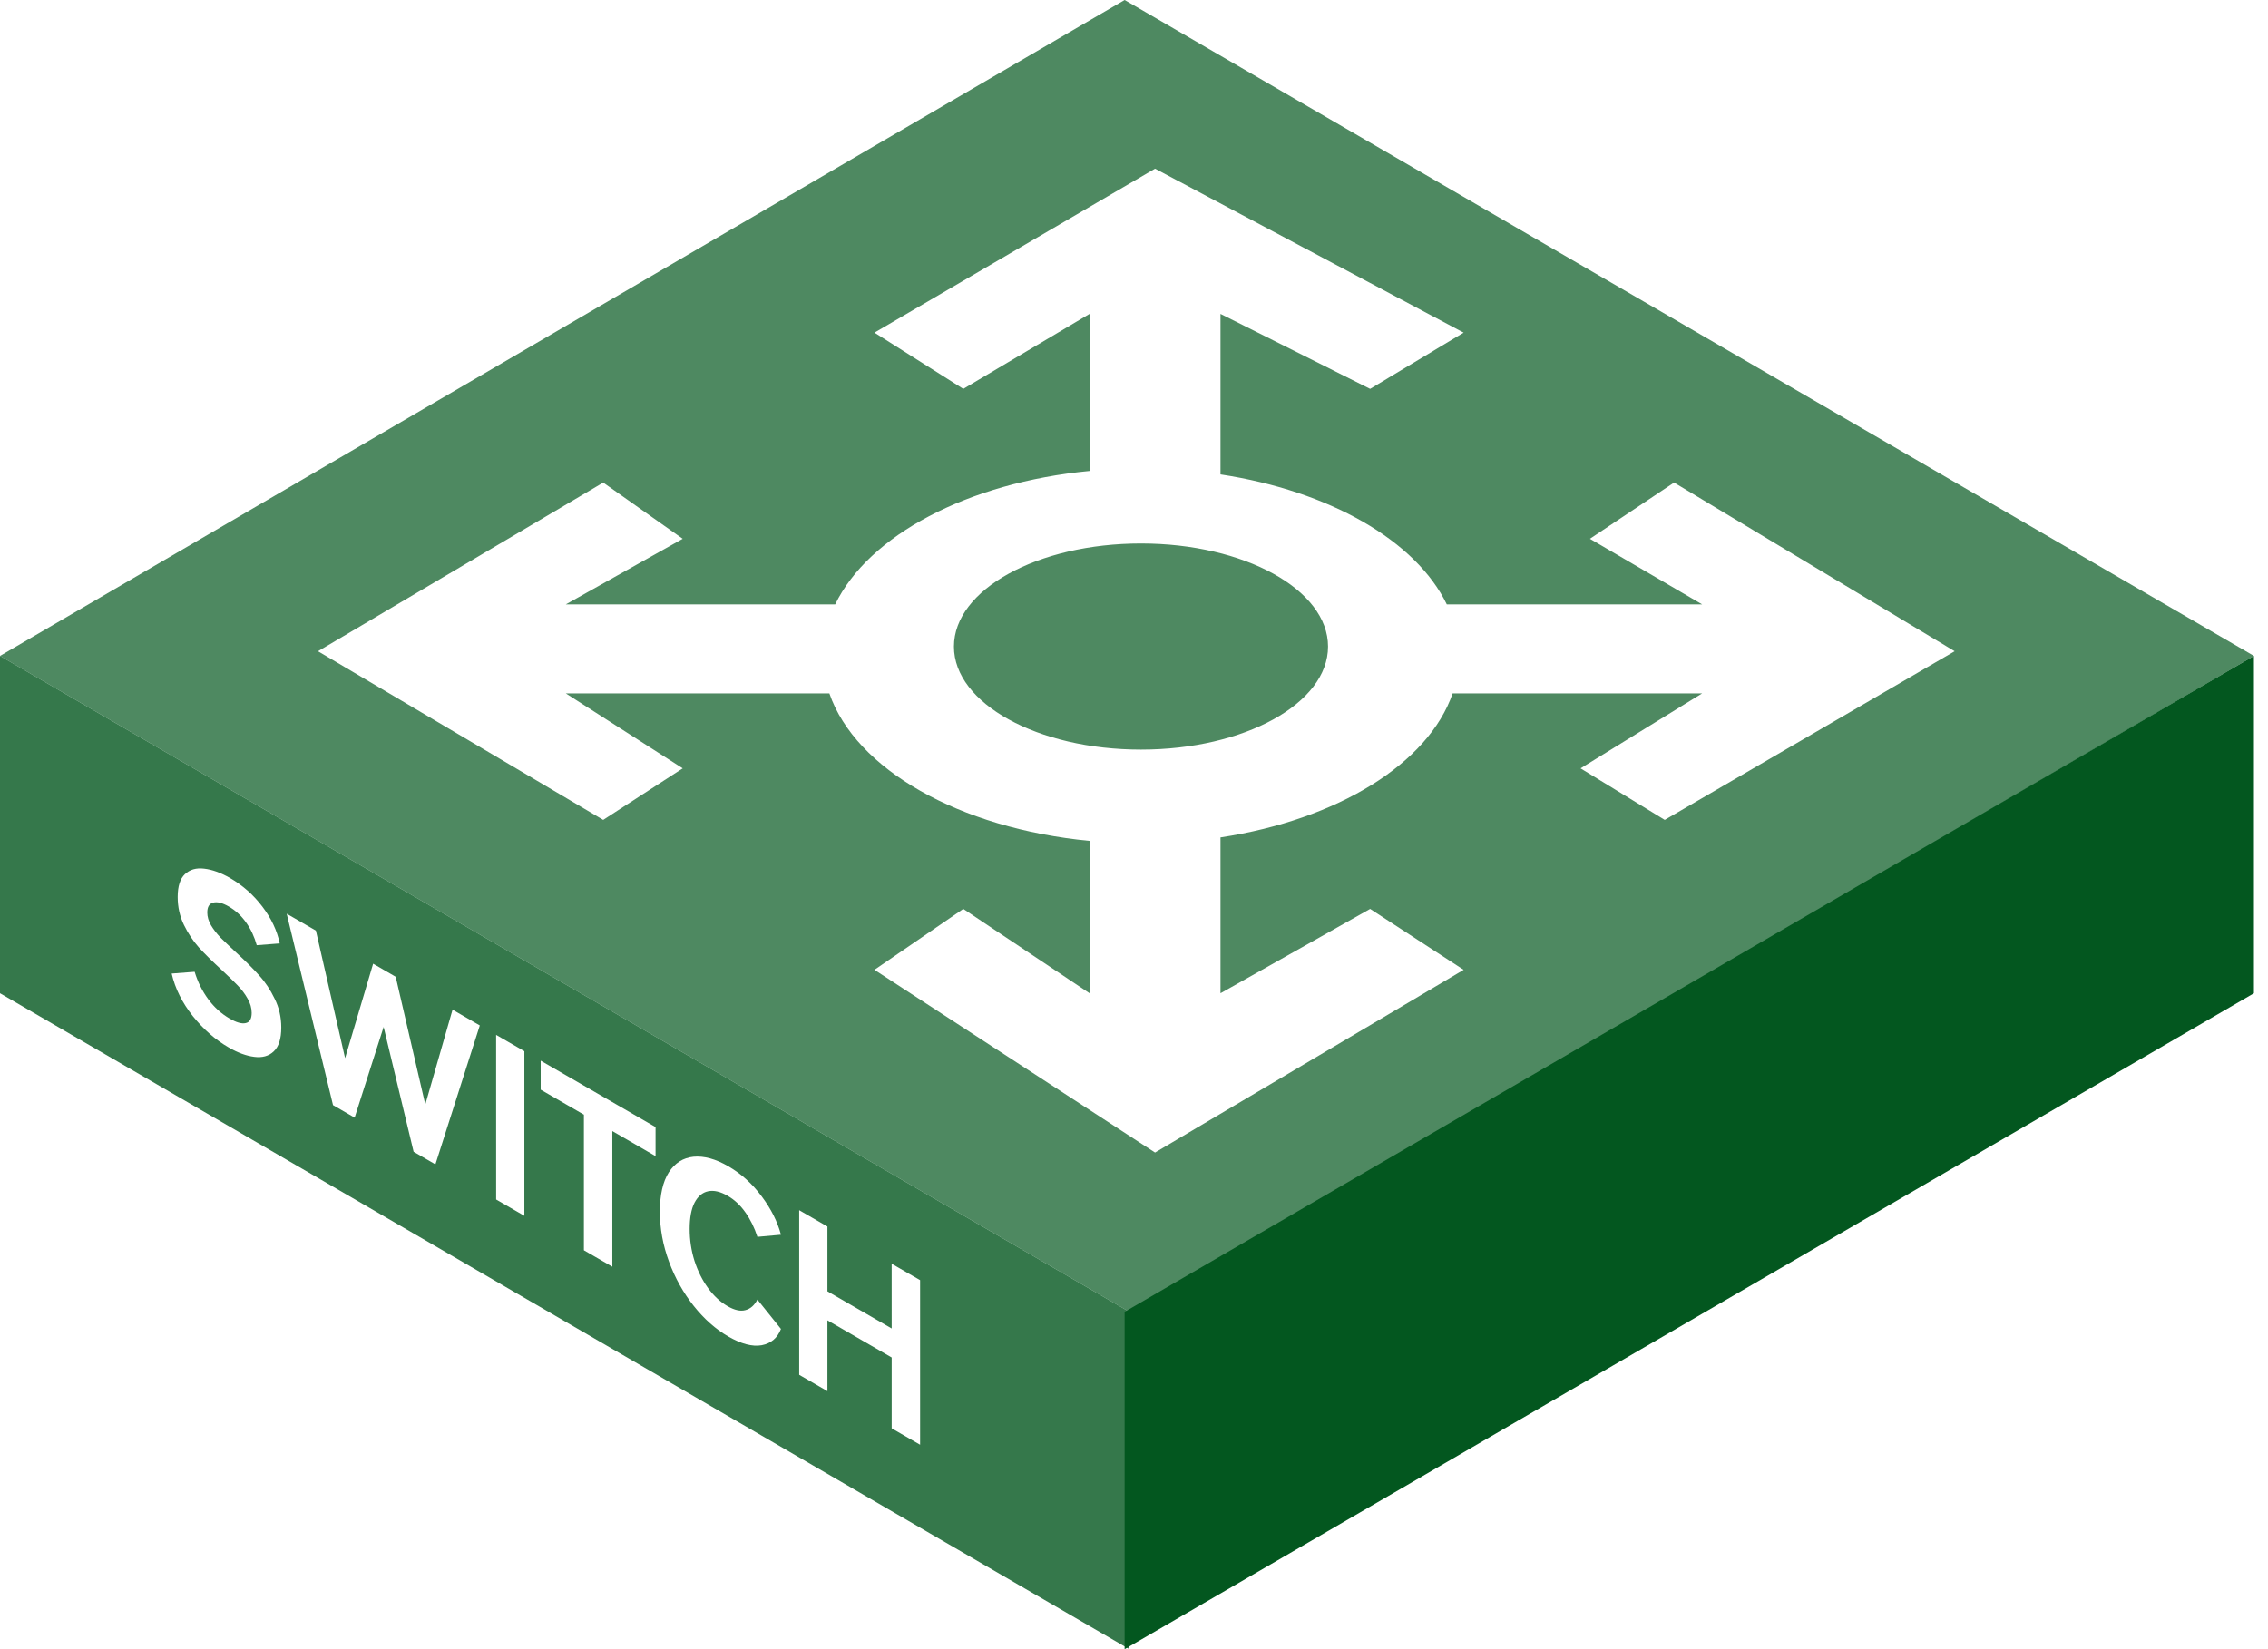 <svg width="121" height="88" viewBox="0 0 121 88" fill="none" xmlns="http://www.w3.org/2000/svg">
<path fill-rule="evenodd" clip-rule="evenodd" d="M0 35L60.25 70V88L0 53V35Z" fill="#03571F" fill-opacity="0.8"/>
<g filter="url(#filter0_b_53_1586)">
<path fill-rule="evenodd" clip-rule="evenodd" d="M60 0L120.25 35L60.25 70L0 35L60 0Z" fill="#03571F" fill-opacity="0.7"/>
</g>
<path fill-rule="evenodd" clip-rule="evenodd" d="M120.25 35L60 70V88L120.25 53V35Z" fill="#03571F"/>
<g filter="url(#filter1_d_53_1586)">
<path fill-rule="evenodd" clip-rule="evenodd" d="M61.622 7L46.653 15.75L51.393 18.75L58.129 14.75V23.13C51.611 23.755 46.34 26.569 44.558 30.25H30.187L36.424 26.75L32.183 23.75L16.965 32.75L32.183 41.75L36.424 39L30.187 35H44.248C45.641 39.045 51.175 42.203 58.129 42.87V51L51.393 46.5L46.653 49.75L61.622 59.5L78.087 49.75L73.098 46.5L65.114 51V42.685C71.356 41.738 76.207 38.75 77.499 35H90.811L84.324 39L88.815 41.75L104.283 32.75L89.314 23.75L84.823 26.75L90.811 30.25H77.188C75.544 26.855 70.934 24.198 65.114 23.315V14.75L73.098 18.75L78.087 15.75L61.622 7ZM60.873 38C66.385 38 70.852 35.538 70.852 32.5C70.852 29.462 66.385 27 60.873 27C55.362 27 50.894 29.462 50.894 32.5C50.894 35.538 55.362 38 60.873 38Z" fill="white"/>
</g>
<path d="M15.006 54.829C15.006 55.429 14.871 55.855 14.601 56.106C14.338 56.354 13.992 56.45 13.563 56.394C13.14 56.341 12.687 56.175 12.202 55.894C11.496 55.486 10.859 54.929 10.291 54.224C9.723 53.512 9.346 52.754 9.159 51.949L10.384 51.855C10.55 52.399 10.793 52.887 11.111 53.319C11.43 53.752 11.811 54.096 12.254 54.352C12.614 54.561 12.898 54.641 13.105 54.593C13.32 54.549 13.428 54.367 13.428 54.047C13.428 53.791 13.355 53.537 13.209 53.285C13.071 53.037 12.894 52.803 12.68 52.583C12.472 52.367 12.184 52.088 11.818 51.748C11.326 51.295 10.924 50.899 10.613 50.559C10.301 50.21 10.034 49.808 9.813 49.352C9.591 48.896 9.48 48.4 9.48 47.864C9.48 47.296 9.608 46.89 9.865 46.646C10.128 46.398 10.47 46.301 10.893 46.353C11.322 46.401 11.783 46.568 12.274 46.852C12.946 47.241 13.521 47.749 13.998 48.378C14.476 49.006 14.784 49.661 14.923 50.341L13.697 50.436C13.573 49.987 13.386 49.587 13.136 49.235C12.887 48.875 12.576 48.587 12.202 48.37C11.862 48.174 11.585 48.106 11.371 48.165C11.163 48.221 11.059 48.397 11.059 48.693C11.059 48.917 11.125 49.143 11.257 49.371C11.388 49.591 11.554 49.808 11.755 50.02C11.963 50.228 12.24 50.492 12.586 50.813C13.085 51.269 13.497 51.679 13.822 52.044C14.148 52.4 14.425 52.816 14.653 53.292C14.889 53.765 15.006 54.277 15.006 54.829ZM21.111 52.121L22.69 58.939L24.144 53.876L25.598 54.718L23.23 62.131L22.067 61.458L20.467 54.797L18.92 59.637L17.767 58.97L15.295 48.756L16.853 49.657L18.411 56.463L19.907 51.424L21.111 52.121ZM27.976 64.877L26.47 64.005L26.469 55.221L27.976 56.093L27.976 64.877ZM28.846 56.597L34.975 60.142L34.975 61.691L32.669 60.356L32.669 67.592L31.152 66.715L31.152 59.479L28.846 58.145L28.846 56.597ZM38.819 69.699C39.186 69.911 39.501 69.981 39.764 69.91C40.034 69.842 40.249 69.654 40.408 69.346L41.665 70.913C41.478 71.397 41.135 71.687 40.637 71.782C40.138 71.87 39.543 71.713 38.85 71.313C38.179 70.924 37.566 70.382 37.012 69.685C36.458 68.989 36.018 68.202 35.693 67.326C35.367 66.442 35.205 65.552 35.205 64.656C35.205 63.76 35.364 63.06 35.682 62.556C36.008 62.056 36.447 61.779 37.001 61.723C37.562 61.672 38.178 61.84 38.85 62.229C39.542 62.63 40.138 63.166 40.637 63.839C41.135 64.503 41.478 65.185 41.665 65.885L40.408 65.998C40.249 65.506 40.034 65.07 39.764 64.69C39.501 64.314 39.186 64.019 38.819 63.807C38.431 63.583 38.085 63.502 37.78 63.566C37.476 63.63 37.233 63.833 37.053 64.177C36.88 64.517 36.794 64.983 36.794 65.575C36.794 66.167 36.88 66.737 37.053 67.285C37.233 67.837 37.476 68.322 37.781 68.738C38.085 69.154 38.431 69.475 38.819 69.699ZM44.144 68.904L47.572 70.887L47.571 67.431L49.088 68.308L49.088 77.092L47.572 76.215L47.572 72.435L44.144 70.452L44.144 74.232L42.638 73.36L42.638 64.576L44.144 65.448L44.144 68.904Z" fill="white"/>
<defs>
<filter id="filter0_b_53_1586" x="-135.914" y="-135.914" width="392.078" height="341.828" filterUnits="userSpaceOnUse" color-interpolation-filters="sRGB">
<feFlood flood-opacity="0" result="BackgroundImageFix"/>
<feGaussianBlur in="BackgroundImageFix" stdDeviation="67.957"/>
<feComposite in2="SourceAlpha" operator="in" result="effect1_backgroundBlur_53_1586"/>
<feBlend mode="normal" in="SourceGraphic" in2="effect1_backgroundBlur_53_1586" result="shape"/>
</filter>
<filter id="filter1_d_53_1586" x="16.965" y="7" width="87.318" height="54.5" filterUnits="userSpaceOnUse" color-interpolation-filters="sRGB">
<feFlood flood-opacity="0" result="BackgroundImageFix"/>
<feColorMatrix in="SourceAlpha" type="matrix" values="0 0 0 0 0 0 0 0 0 0 0 0 0 0 0 0 0 0 127 0" result="hardAlpha"/>
<feOffset dy="2"/>
<feComposite in2="hardAlpha" operator="out"/>
<feColorMatrix type="matrix" values="0 0 0 0 0.012 0 0 0 0 0.341 0 0 0 0 0.122 0 0 0 1 0"/>
<feBlend mode="normal" in2="BackgroundImageFix" result="effect1_dropShadow_53_1586"/>
<feBlend mode="normal" in="SourceGraphic" in2="effect1_dropShadow_53_1586" result="shape"/>
</filter>
</defs>
</svg>
